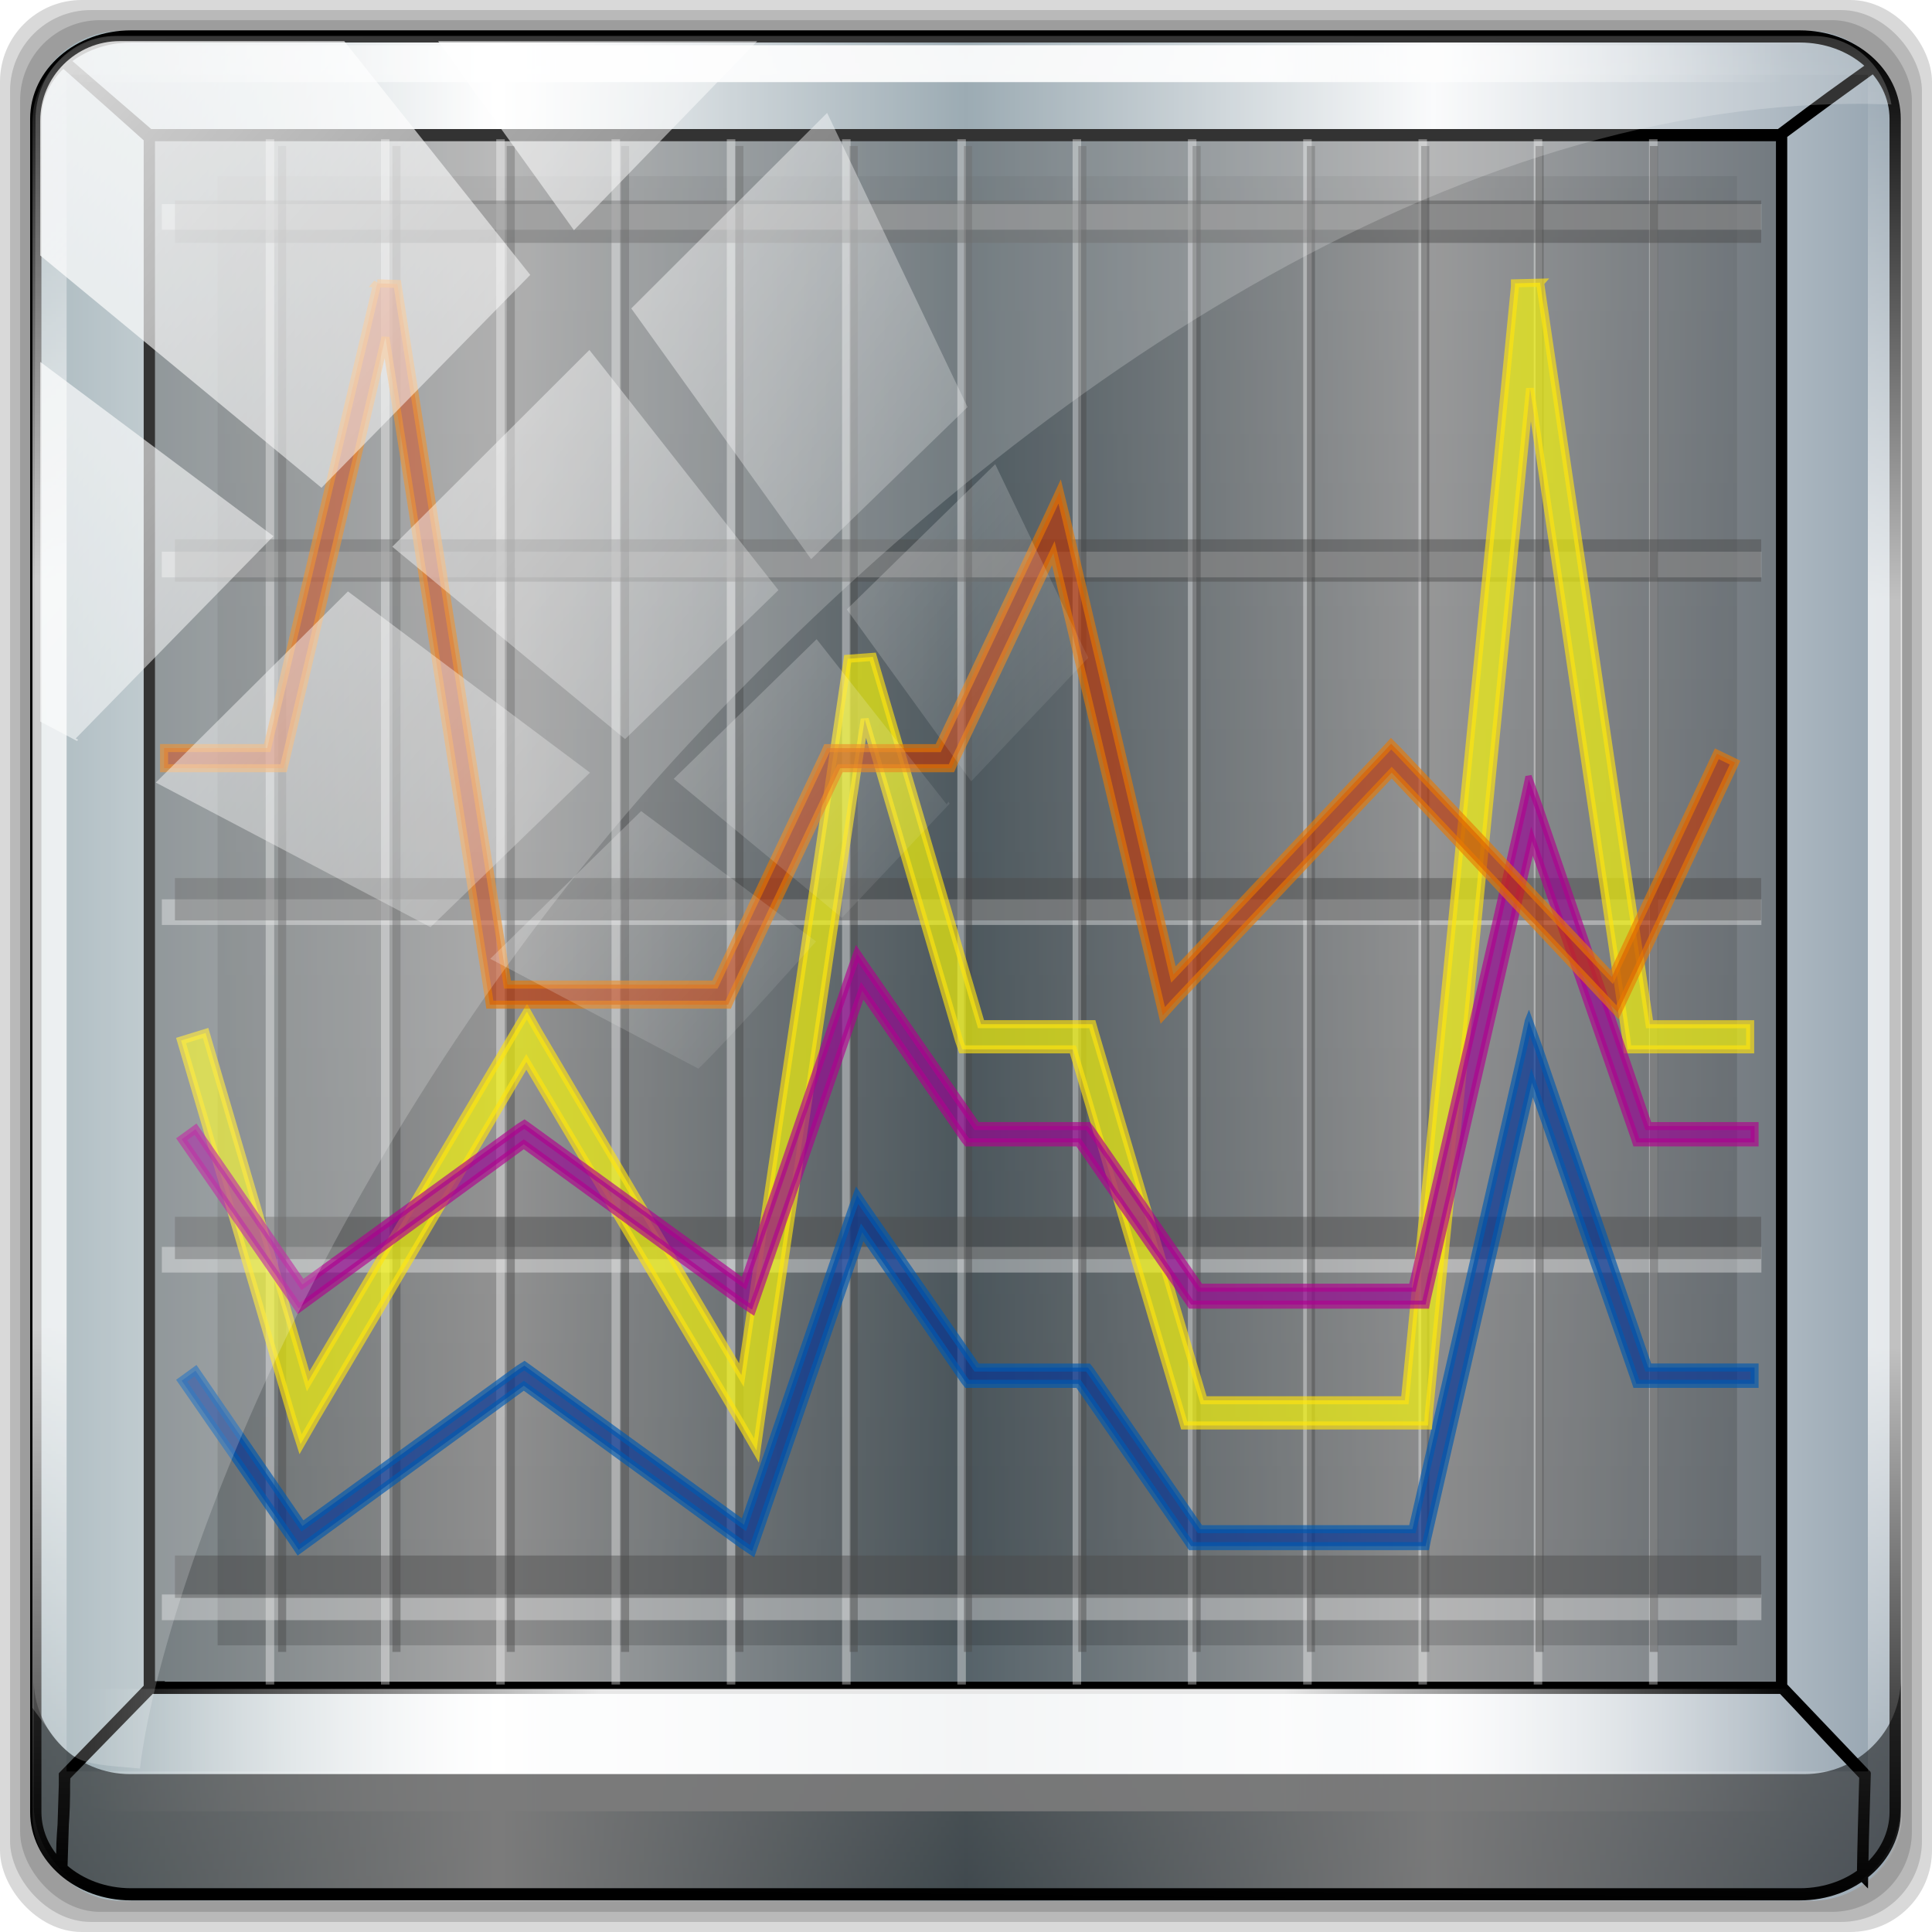 <?xml version="1.0" encoding="UTF-8" standalone="no"?>
<!-- Created with Inkscape (http://www.inkscape.org/) -->

<svg
   xmlns:dc="http://purl.org/dc/elements/1.1/"
   xmlns:cc="http://creativecommons.org/ns#"
   xmlns:rdf="http://www.w3.org/1999/02/22-rdf-syntax-ns#"
   xmlns:svg="http://www.w3.org/2000/svg"
   xmlns="http://www.w3.org/2000/svg"
   xmlns:xlink="http://www.w3.org/1999/xlink"
   xmlns:sodipodi="http://sodipodi.sourceforge.net/DTD/sodipodi-0.dtd"
   xmlns:inkscape="http://www.inkscape.org/namespaces/inkscape"
   width="96"
   height="96"
   id="icona-96"
   version="1.1"
   inkscape:version="0.48.5 r10040"
   sodipodi:docname="utilities-system-monitor.svg">
  <title
     id="title5053">template-icona-febbraio-2016</title>
  <defs
     id="defs3393">
    <linearGradient
       id="linearGradient4065">
      <stop
         style="stop-color:#69bdbb;stop-opacity:1;"
         offset="0"
         id="stop4067" />
      <stop
         id="stop4073"
         offset="0.5"
         style="stop-color:#cc8bd5;stop-opacity:1;" />
      <stop
         style="stop-color:#1db43f;stop-opacity:1;"
         offset="1"
         id="stop4069" />
    </linearGradient>
    <linearGradient
       id="linearGradient4465">
      <stop
         offset="0"
         style="stop-color:#5fb7ff;stop-opacity:1;"
         id="stop4467" />
      <stop
         offset="1"
         style="stop-color:#0027e2;stop-opacity:1;"
         id="stop4469" />
    </linearGradient>
    <linearGradient
       id="linearGradient4257-0">
      <stop
         id="stop4273-7"
         offset="0"
         style="stop-color:#0078ac;stop-opacity:1;" />
      <stop
         style="stop-color:#213067;stop-opacity:1;"
         offset="1"
         id="stop4261-7" />
    </linearGradient>
    <linearGradient
       inkscape:collect="always"
       xlink:href="#linearGradient4341-9-4-5-2"
       id="linearGradient4518"
       x1="46.033"
       y1="5.266"
       x2="45.093"
       y2="90.121"
       gradientUnits="userSpaceOnUse" />
    <linearGradient
       id="linearGradient4341-9-4-5-2">
      <stop
         style="stop-color:#ffffff;stop-opacity:0;"
         offset="0"
         id="stop4343-2-5-2-4" />
      <stop
         id="stop3954-0-91"
         offset="0.3"
         style="stop-color:#ffffff;stop-opacity:1;" />
      <stop
         style="stop-color:#ffffff;stop-opacity:1;"
         offset="0.7"
         id="stop3956-8-3" />
      <stop
         style="stop-color:#ffffff;stop-opacity:0;"
         offset="1"
         id="stop4347-6-0-8-7" />
    </linearGradient>
    <linearGradient
       inkscape:collect="always"
       xlink:href="#linearGradient4341-9-4-5-2"
       id="linearGradient4522"
       gradientUnits="userSpaceOnUse"
       x1="6.972"
       y1="49.027"
       x2="83.689"
       y2="48.399"
       gradientTransform="matrix(1,0,0,0.947,0,0.724)" />
    <linearGradient
       id="linearGradient3953">
      <stop
         style="stop-color:#ffffff;stop-opacity:0;"
         offset="0"
         id="stop3955" />
      <stop
         id="stop3957"
         offset="0.3"
         style="stop-color:#ffffff;stop-opacity:1;" />
      <stop
         style="stop-color:#ffffff;stop-opacity:1;"
         offset="0.7"
         id="stop3959" />
      <stop
         style="stop-color:#ffffff;stop-opacity:0;"
         offset="1"
         id="stop3961" />
    </linearGradient>
    <linearGradient
       id="linearGradient4419">
      <stop
         style="stop-color:#000000;stop-opacity:1;"
         offset="0"
         id="stop4421" />
      <stop
         id="stop4443"
         offset="0.25"
         style="stop-color:#535353;stop-opacity:1;" />
      <stop
         id="stop4427"
         offset="0.5"
         style="stop-color:#bcbcbc;stop-opacity:1;" />
      <stop
         style="stop-color:#545454;stop-opacity:1;"
         offset="0.75"
         id="stop4445" />
      <stop
         style="stop-color:#000000;stop-opacity:1;"
         offset="1"
         id="stop4423" />
    </linearGradient>
    <linearGradient
       id="linearGradient4429">
      <stop
         style="stop-color:#2ad934;stop-opacity:1;"
         offset="0"
         id="stop4441" />
      <stop
         style="stop-color:#007506;stop-opacity:1;"
         offset="1"
         id="stop4433" />
    </linearGradient>
    <linearGradient
       id="linearGradient4341-9-4-5-6-0-6">
      <stop
         style="stop-color:#ffffff;stop-opacity:0;"
         offset="0"
         id="stop4343-2-5-1-9-7-2" />
      <stop
         id="stop3954-0-5-8-8"
         offset="0.3"
         style="stop-color:#ffffff;stop-opacity:1;" />
      <stop
         style="stop-color:#ffffff;stop-opacity:1;"
         offset="0.7"
         id="stop3956-9-4-8-6" />
      <stop
         style="stop-color:#ffffff;stop-opacity:0;"
         offset="1"
         id="stop4347-6-0-2-0-2-8" />
    </linearGradient>
    <linearGradient
       id="linearGradient3984">
      <stop
         style="stop-color:#ffffff;stop-opacity:0;"
         offset="0"
         id="stop3986" />
      <stop
         id="stop3988"
         offset="0.3"
         style="stop-color:#ffffff;stop-opacity:1;" />
      <stop
         style="stop-color:#ffffff;stop-opacity:1;"
         offset="0.7"
         id="stop3990" />
      <stop
         style="stop-color:#ffffff;stop-opacity:0;"
         offset="1"
         id="stop3992" />
    </linearGradient>
    <linearGradient
       id="linearGradient4341-9-4-5-2-0">
      <stop
         style="stop-color:#ffffff;stop-opacity:0;"
         offset="0"
         id="stop4343-2-5-2-4-5" />
      <stop
         id="stop3954-0-91-8"
         offset="0.3"
         style="stop-color:#ffffff;stop-opacity:1;" />
      <stop
         style="stop-color:#ffffff;stop-opacity:1;"
         offset="0.7"
         id="stop3956-8-3-8" />
      <stop
         style="stop-color:#ffffff;stop-opacity:0;"
         offset="1"
         id="stop4347-6-0-8-7-1" />
    </linearGradient>
    <linearGradient
       id="linearGradient3362">
      <stop
         offset="0"
         style="stop-color:#4d4d4d;stop-opacity:1"
         id="stop3364" />
      <stop
         offset="1"
         style="stop-color:#ffffff;stop-opacity:1"
         id="stop3366" />
    </linearGradient>
    <linearGradient
       id="linearGradient4005">
      <stop
         style="stop-color:#ffffff;stop-opacity:0;"
         offset="0"
         id="stop4007" />
      <stop
         id="stop4009"
         offset="0.3"
         style="stop-color:#ffffff;stop-opacity:1;" />
      <stop
         style="stop-color:#ffffff;stop-opacity:1;"
         offset="0.7"
         id="stop4011" />
      <stop
         style="stop-color:#ffffff;stop-opacity:0;"
         offset="1"
         id="stop4013" />
    </linearGradient>
    <linearGradient
       id="linearGradient4016">
      <stop
         style="stop-color:#ffffff;stop-opacity:0;"
         offset="0"
         id="stop4018" />
      <stop
         id="stop4020"
         offset="0.3"
         style="stop-color:#ffffff;stop-opacity:1;" />
      <stop
         style="stop-color:#ffffff;stop-opacity:1;"
         offset="0.7"
         id="stop4022" />
      <stop
         style="stop-color:#ffffff;stop-opacity:0;"
         offset="1"
         id="stop4024" />
    </linearGradient>
    <linearGradient
       id="linearGradient4027">
      <stop
         style="stop-color:#ffffff;stop-opacity:0;"
         offset="0"
         id="stop4029" />
      <stop
         id="stop4031"
         offset="0.3"
         style="stop-color:#ffffff;stop-opacity:1;" />
      <stop
         style="stop-color:#ffffff;stop-opacity:1;"
         offset="0.7"
         id="stop4033" />
      <stop
         style="stop-color:#ffffff;stop-opacity:0;"
         offset="1"
         id="stop4035" />
    </linearGradient>
    <linearGradient
       id="linearGradient4506-3-1-7">
      <stop
         style="stop-color:#2e2e2e;stop-opacity:1;"
         offset="0"
         id="stop4524-3-2-7" />
      <stop
         id="stop4526-1-8-1"
         offset="1"
         style="stop-color:#1c1c1c;stop-opacity:1;" />
    </linearGradient>
    <linearGradient
       id="linearGradient4050">
      <stop
         style="stop-color:#686868;stop-opacity:1;"
         offset="0"
         id="stop4068" />
      <stop
         id="stop4070"
         offset="1"
         style="stop-color:#aeaeae;stop-opacity:1;" />
    </linearGradient>
    <linearGradient
       id="linearGradient4073">
      <stop
         style="stop-color:#2e2e2e;stop-opacity:1;"
         offset="0"
         id="stop4091" />
      <stop
         id="stop4093"
         offset="1"
         style="stop-color:#1c1c1c;stop-opacity:1;" />
    </linearGradient>
    <linearGradient
       id="linearGradient4096">
      <stop
         style="stop-color:#2e2e2e;stop-opacity:1;"
         offset="0"
         id="stop4114" />
      <stop
         id="stop4116"
         offset="1"
         style="stop-color:#1c1c1c;stop-opacity:1;" />
    </linearGradient>
    <linearGradient
       id="linearGradient4119">
      <stop
         style="stop-color:#2e2e2e;stop-opacity:1;"
         offset="0"
         id="stop4137" />
      <stop
         id="stop4139"
         offset="1"
         style="stop-color:#1c1c1c;stop-opacity:1;" />
    </linearGradient>
    <linearGradient
       id="linearGradient4142">
      <stop
         style="stop-color:#ffffff;stop-opacity:1;"
         offset="0"
         id="stop4148" />
      <stop
         style="stop-color:#ffffff;stop-opacity:0;"
         offset="1"
         id="stop4150" />
    </linearGradient>
    <linearGradient
       id="linearGradient4153">
      <stop
         style="stop-color:#ffffff;stop-opacity:1;"
         offset="0"
         id="stop4159" />
      <stop
         style="stop-color:#ffffff;stop-opacity:0;"
         offset="1"
         id="stop4161" />
    </linearGradient>
    <linearGradient
       id="linearGradient4164">
      <stop
         style="stop-color:#ffffff;stop-opacity:0;"
         offset="0"
         id="stop4166" />
      <stop
         id="stop4168"
         offset="0.3"
         style="stop-color:#ffffff;stop-opacity:1;" />
      <stop
         style="stop-color:#ffffff;stop-opacity:1;"
         offset="0.7"
         id="stop4170" />
      <stop
         style="stop-color:#ffffff;stop-opacity:0;"
         offset="1"
         id="stop4172" />
    </linearGradient>
    <linearGradient
       id="linearGradient4175">
      <stop
         style="stop-color:#ffffff;stop-opacity:0;"
         offset="0"
         id="stop4177" />
      <stop
         id="stop4179"
         offset="0.3"
         style="stop-color:#ffffff;stop-opacity:1;" />
      <stop
         style="stop-color:#ffffff;stop-opacity:1;"
         offset="0.7"
         id="stop4181" />
      <stop
         style="stop-color:#ffffff;stop-opacity:0;"
         offset="1"
         id="stop4183" />
    </linearGradient>
    <radialGradient
       inkscape:collect="always"
       xlink:href="#linearGradient4050-9"
       id="radialGradient4232-7"
       cx="37.96"
       cy="47.554"
       fx="37.96"
       fy="47.554"
       r="41.912"
       gradientTransform="matrix(0.023,-2.934,1.851,0.015,-42.912,184.215)"
       gradientUnits="userSpaceOnUse" />
    <linearGradient
       id="linearGradient4050-9">
      <stop
         style="stop-color:#686868;stop-opacity:1;"
         offset="0"
         id="stop4068-3" />
      <stop
         id="stop4070-5"
         offset="1"
         style="stop-color:#aeaeae;stop-opacity:1;" />
    </linearGradient>
    <linearGradient
       inkscape:collect="always"
       xlink:href="#linearGradient4213-7"
       id="linearGradient6553"
       gradientUnits="userSpaceOnUse"
       x1="2.771"
       y1="-28.642"
       x2="50.528"
       y2="14.514" />
    <linearGradient
       inkscape:collect="always"
       id="linearGradient4213-7">
      <stop
         style="stop-color:#ffffff;stop-opacity:1;"
         offset="0"
         id="stop4215-6" />
      <stop
         style="stop-color:#ffffff;stop-opacity:0;"
         offset="1"
         id="stop4217-5" />
    </linearGradient>
    <clipPath
       clipPathUnits="userSpaceOnUse"
       id="clipPath4156-4">
      <path
         style="opacity:0.6;fill:#ffffff;fill-opacity:1;stroke:none"
         d="m 27.046,-55.695 -14.214,13.321 0.061,0 15.653,21.771 10.231,-10.546 C 38.562,-32.302 27.468,-54.819 27.046,-55.695 z M 9.647,-39.383 -5.241,-25.321 15.988,-7.806 26.372,-18.383 9.647,-39.383 z m 31.491,12.951 -9.741,9.714 8.945,12.458 7.781,-7.555 -6.984,-14.617 z m -49.84,4.379 -13.754,12.982 26.283,13.846 0.061,-0.062 -0.123,-0.062 L 13.599,-5.401 -8.702,-22.053 z m 38.015,7.401 -9.803,9.775 11.579,9.559 7.628,-7.401 -8.669,-11.009 -0.735,-0.925 z m 20.187,5.674 -7.383,7.216 6.188,8.542 5.82,-6.137 -4.626,-9.621 z m -32.195,6.322 -9.557,9.498 13.662,7.185 7.934,-7.678 -12.039,-9.004 z m 23.312,2.374 -7.107,6.938 8.363,6.907 5.361,-5.674 -0.061,-0.092 -0.092,0.123 -6.464,-8.203 z m -8.73,8.542 -7.505,7.339 10.354,5.458 c 1.397,-1.321 5.675,-6.123 5.851,-6.322 L 31.886,8.26 z"
         id="path4158-0"
         inkscape:connector-curvature="0" />
    </clipPath>
    <linearGradient
       y2="14.514"
       x2="50.528"
       y1="-28.642"
       x1="2.771"
       gradientUnits="userSpaceOnUse"
       id="linearGradient3343"
       xlink:href="#linearGradient4213-7"
       inkscape:collect="always" />
    <linearGradient
       inkscape:collect="always"
       xlink:href="#linearGradient6139-0"
       id="linearGradient7426"
       gradientUnits="userSpaceOnUse"
       gradientTransform="matrix(1.107,0,0,1.107,-63.568,-25.698)"
       x1="6"
       y1="47"
       x2="90"
       y2="47" />
    <linearGradient
       id="linearGradient6139-0">
      <stop
         style="stop-color:#97a9b0;stop-opacity:1;"
         offset="0"
         id="stop6141-2" />
      <stop
         id="stop6151-0"
         offset="0.25"
         style="stop-color:#ffffff;stop-opacity:1;" />
      <stop
         id="stop6147-1"
         offset="0.5"
         style="stop-color:#8396a0;stop-opacity:1;" />
      <stop
         style="stop-color:#f9fafb;stop-opacity:1;"
         offset="0.75"
         id="stop6149-4" />
      <stop
         style="stop-color:#93a2ae;stop-opacity:1;"
         offset="1"
         id="stop6143-4" />
    </linearGradient>
    <linearGradient
       inkscape:collect="always"
       xlink:href="#linearGradient6139-0"
       id="linearGradient4216"
       x1="1.567"
       y1="48"
       x2="94.433"
       y2="48"
       gradientUnits="userSpaceOnUse" />
    <linearGradient
       x1="51.484"
       y1="23"
       x2="51.484"
       y2="105"
       id="linearGradient4391"
       xlink:href="#linearGradient3268"
       gradientUnits="userSpaceOnUse"
       gradientTransform="matrix(0.562,0,0,0.731,53,1.2)" />
    <linearGradient
       id="linearGradient3268">
      <stop
         id="stop3270"
         style="stop-color:#252525;stop-opacity:1"
         offset="0" />
      <stop
         id="stop3272"
         style="stop-color:#5f5f5f;stop-opacity:1"
         offset="1" />
    </linearGradient>
    <linearGradient
       x1="45.987"
       y1="105"
       x2="45.987"
       y2="22.99"
       id="linearGradient4393"
       xlink:href="#linearGradient4049"
       gradientUnits="userSpaceOnUse"
       gradientTransform="matrix(0.562,0,0,0.731,53,1.2)" />
    <linearGradient
       id="linearGradient4049">
      <stop
         id="stop4051"
         style="stop-color:#e2e2e2;stop-opacity:1"
         offset="0" />
      <stop
         id="stop4053"
         style="stop-color:#e2e2e2;stop-opacity:1"
         offset="1" />
    </linearGradient>
    <linearGradient
       x1="51.484"
       y1="23"
       x2="51.484"
       y2="105"
       id="linearGradient3956"
       xlink:href="#linearGradient3268"
       gradientUnits="userSpaceOnUse"
       gradientTransform="matrix(0.562,0,0,0.731,31,1.2)" />
    <linearGradient
       id="linearGradient3401">
      <stop
         id="stop3403"
         style="stop-color:#252525;stop-opacity:1"
         offset="0" />
      <stop
         id="stop3405"
         style="stop-color:#5f5f5f;stop-opacity:1"
         offset="1" />
    </linearGradient>
    <linearGradient
       x1="45.987"
       y1="105"
       x2="45.987"
       y2="22.99"
       id="linearGradient3958"
       xlink:href="#linearGradient4049"
       gradientUnits="userSpaceOnUse"
       gradientTransform="matrix(0.562,0,0,0.731,31,1.2)" />
    <linearGradient
       id="linearGradient3408">
      <stop
         id="stop3410"
         style="stop-color:#e2e2e2;stop-opacity:1"
         offset="0" />
      <stop
         id="stop3412"
         style="stop-color:#e2e2e2;stop-opacity:1"
         offset="1" />
    </linearGradient>
    <linearGradient
       x1="21.5"
       y1="57.584"
       x2="21.5"
       y2="17.04"
       id="linearGradient4127"
       xlink:href="#linearGradient4090"
       gradientUnits="userSpaceOnUse" />
    <linearGradient
       id="linearGradient4090">
      <stop
         id="stop4092"
         style="stop-color:#000000;stop-opacity:1"
         offset="0" />
      <stop
         id="stop4094"
         style="stop-color:#000000;stop-opacity:0"
         offset="1" />
    </linearGradient>
    <filter
       x="-0.122"
       y="-0.079"
       width="1.243"
       height="1.158"
       color-interpolation-filters="sRGB"
       id="filter4575">
      <feGaussianBlur
         id="feGaussianBlur4577"
         stdDeviation="0.659" />
    </filter>
    <linearGradient
       x1="29.247"
       y1="41.248"
       x2="29.247"
       y2="62.264"
       id="linearGradient4129"
       xlink:href="#linearGradient6139-0"
       gradientUnits="userSpaceOnUse"
       gradientTransform="matrix(0.714,0,0,0.818,23.143,-0.545)" />
    <linearGradient
       id="linearGradient3660">
      <stop
         id="stop3662"
         style="stop-color:#b4b4b4;stop-opacity:1"
         offset="0" />
      <stop
         id="stop3664"
         style="stop-color:#c8c8c8;stop-opacity:1"
         offset="0.45" />
      <stop
         id="stop3666"
         style="stop-color:#d2d2d2;stop-opacity:1"
         offset="0.5" />
      <stop
         id="stop3668"
         style="stop-color:#dcdcdc;stop-opacity:1"
         offset="0.55" />
      <stop
         id="stop3670"
         style="stop-color:#ffffff;stop-opacity:1"
         offset="1" />
    </linearGradient>
    <linearGradient
       x1="34.003"
       y1="64.02"
       x2="34.003"
       y2="40"
       id="linearGradient4131"
       xlink:href="#linearGradient6139-0"
       gradientUnits="userSpaceOnUse"
       gradientTransform="matrix(0.714,0,0,0.818,23.143,-0.545)" />
    <linearGradient
       id="linearGradient4145">
      <stop
         id="stop4147"
         style="stop-color:#818181;stop-opacity:1"
         offset="0" />
      <stop
         id="stop4149"
         style="stop-color:#bebebe;stop-opacity:1"
         offset="0.137" />
      <stop
         id="stop4151"
         style="stop-color:#c8c8c8;stop-opacity:1"
         offset="0.5" />
      <stop
         id="stop4153"
         style="stop-color:#bebebe;stop-opacity:1"
         offset="0.752" />
      <stop
         id="stop4155"
         style="stop-color:#ffffff;stop-opacity:1"
         offset="1" />
    </linearGradient>
    <linearGradient
       x1="51.484"
       y1="23"
       x2="51.484"
       y2="105"
       id="linearGradient4109"
       xlink:href="#linearGradient3268"
       gradientUnits="userSpaceOnUse"
       gradientTransform="matrix(0.562,0,0,0.731,5,-4.8)" />
    <linearGradient
       id="linearGradient3435">
      <stop
         id="stop3437"
         style="stop-color:#252525;stop-opacity:1"
         offset="0" />
      <stop
         id="stop3439"
         style="stop-color:#5f5f5f;stop-opacity:1"
         offset="1" />
    </linearGradient>
    <linearGradient
       x1="45.987"
       y1="105"
       x2="45.987"
       y2="22.99"
       id="linearGradient4111"
       xlink:href="#linearGradient3298"
       gradientUnits="userSpaceOnUse"
       gradientTransform="matrix(0.562,0,0,0.731,5,-4.8)" />
    <linearGradient
       id="linearGradient3298">
      <stop
         id="stop3300"
         style="stop-color:#cecece;stop-opacity:1"
         offset="0" />
      <stop
         id="stop3302"
         style="stop-color:#d6d6d6;stop-opacity:1"
         offset="1" />
    </linearGradient>
    <linearGradient
       x1="21.5"
       y1="57.584"
       x2="21.5"
       y2="17.04"
       id="linearGradient4121"
       xlink:href="#linearGradient4090"
       gradientUnits="userSpaceOnUse" />
    <linearGradient
       id="linearGradient3446">
      <stop
         id="stop3448"
         style="stop-color:#000000;stop-opacity:1"
         offset="0" />
      <stop
         id="stop3450"
         style="stop-color:#000000;stop-opacity:0"
         offset="1" />
    </linearGradient>
    <filter
       x="-0.122"
       y="-0.079"
       width="1.244"
       height="1.158"
       color-interpolation-filters="sRGB"
       id="filter4036">
      <feGaussianBlur
         id="feGaussianBlur4038"
         stdDeviation="0.66" />
    </filter>
    <linearGradient
       x1="29.247"
       y1="41.248"
       x2="29.247"
       y2="62.264"
       id="linearGradient4123"
       xlink:href="#linearGradient3660"
       gradientUnits="userSpaceOnUse"
       gradientTransform="matrix(0.714,0,0,0.818,23.143,-0.545)" />
    <linearGradient
       id="linearGradient3455">
      <stop
         id="stop3457"
         style="stop-color:#b4b4b4;stop-opacity:1"
         offset="0" />
      <stop
         id="stop3459"
         style="stop-color:#c8c8c8;stop-opacity:1"
         offset="0.45" />
      <stop
         id="stop3461"
         style="stop-color:#d2d2d2;stop-opacity:1"
         offset="0.5" />
      <stop
         id="stop3463"
         style="stop-color:#dcdcdc;stop-opacity:1"
         offset="0.55" />
      <stop
         id="stop3465"
         style="stop-color:#ffffff;stop-opacity:1"
         offset="1" />
    </linearGradient>
    <linearGradient
       x1="34.003"
       y1="64.02"
       x2="34.003"
       y2="40"
       id="linearGradient4125"
       xlink:href="#linearGradient4133"
       gradientUnits="userSpaceOnUse"
       gradientTransform="matrix(0.714,0,0,0.818,23.143,-0.545)" />
    <linearGradient
       id="linearGradient4133">
      <stop
         id="stop4135"
         style="stop-color:#818181;stop-opacity:1"
         offset="0" />
      <stop
         id="stop4137-3"
         style="stop-color:#bebebe;stop-opacity:1"
         offset="0.137" />
      <stop
         id="stop4139-4"
         style="stop-color:#c8c8c8;stop-opacity:1"
         offset="0.5" />
      <stop
         id="stop4141"
         style="stop-color:#bebebe;stop-opacity:1"
         offset="0.761" />
      <stop
         id="stop4143"
         style="stop-color:#ffffff;stop-opacity:1"
         offset="1" />
    </linearGradient>
    <linearGradient
       x1="21.5"
       y1="57.584"
       x2="21.5"
       y2="17.04"
       id="linearGradient4171"
       xlink:href="#linearGradient4090"
       gradientUnits="userSpaceOnUse" />
    <linearGradient
       id="linearGradient3475">
      <stop
         id="stop3477"
         style="stop-color:#000000;stop-opacity:1"
         offset="0" />
      <stop
         id="stop3479"
         style="stop-color:#000000;stop-opacity:0"
         offset="1" />
    </linearGradient>
    <filter
       x="-0.122"
       y="-0.079"
       width="1.244"
       height="1.158"
       color-interpolation-filters="sRGB"
       id="filter3481">
      <feGaussianBlur
         id="feGaussianBlur3483"
         stdDeviation="0.66" />
    </filter>
    <linearGradient
       x1="29.247"
       y1="41.248"
       x2="29.247"
       y2="62.264"
       id="linearGradient4173"
       xlink:href="#linearGradient3660"
       gradientUnits="userSpaceOnUse"
       gradientTransform="matrix(0.714,0,0,0.818,23.143,-0.545)" />
    <linearGradient
       id="linearGradient3486">
      <stop
         id="stop3488"
         style="stop-color:#b4b4b4;stop-opacity:1"
         offset="0" />
      <stop
         id="stop3490"
         style="stop-color:#c8c8c8;stop-opacity:1"
         offset="0.45" />
      <stop
         id="stop3492"
         style="stop-color:#d2d2d2;stop-opacity:1"
         offset="0.5" />
      <stop
         id="stop3494"
         style="stop-color:#dcdcdc;stop-opacity:1"
         offset="0.55" />
      <stop
         id="stop3496"
         style="stop-color:#ffffff;stop-opacity:1"
         offset="1" />
    </linearGradient>
    <linearGradient
       x1="34.003"
       y1="64.02"
       x2="34.003"
       y2="40"
       id="linearGradient4175-6"
       xlink:href="#linearGradient4145"
       gradientUnits="userSpaceOnUse"
       gradientTransform="matrix(0.714,0,0,0.818,23.143,-0.545)" />
    <linearGradient
       id="linearGradient3499">
      <stop
         id="stop3501"
         style="stop-color:#818181;stop-opacity:1"
         offset="0" />
      <stop
         id="stop3503"
         style="stop-color:#bebebe;stop-opacity:1"
         offset="0.137" />
      <stop
         id="stop3505"
         style="stop-color:#c8c8c8;stop-opacity:1"
         offset="0.5" />
      <stop
         id="stop3507"
         style="stop-color:#bebebe;stop-opacity:1"
         offset="0.752" />
      <stop
         id="stop3509"
         style="stop-color:#ffffff;stop-opacity:1"
         offset="1" />
    </linearGradient>
    <linearGradient
       x1="16"
       y1="85.062"
       x2="20.179"
       y2="85.062"
       id="linearGradient4551"
       xlink:href="#linearGradient3376"
       gradientUnits="userSpaceOnUse" />
    <linearGradient
       id="linearGradient3376">
      <stop
         id="stop3378"
         style="stop-color:#767676;stop-opacity:1"
         offset="0" />
      <stop
         id="stop3380"
         style="stop-color:#fdfdfd;stop-opacity:1"
         offset="1" />
    </linearGradient>
    <radialGradient
       cx="18.089"
       cy="85.062"
       r="2.089"
       fx="18.089"
       fy="85.062"
       id="radialGradient4553"
       xlink:href="#linearGradient4519"
       gradientUnits="userSpaceOnUse"
       gradientTransform="matrix(1,0,0,1.004,0,-0.364)" />
    <linearGradient
       id="linearGradient4519">
      <stop
         id="stop4521"
         style="stop-color:#ffe35f;stop-opacity:1"
         offset="0" />
      <stop
         id="stop4523"
         style="stop-color:#e20000;stop-opacity:1"
         offset="1" />
    </linearGradient>
    <linearGradient
       gradientTransform="translate(25.08,-18.576)"
       x1="60"
       y1="12"
       x2="60"
       y2="64.308"
       id="linearGradient4432"
       xlink:href="#linearGradient3737"
       gradientUnits="userSpaceOnUse" />
    <linearGradient
       id="linearGradient3737">
      <stop
         id="stop3739"
         style="stop-color:#ffffff;stop-opacity:1"
         offset="0" />
      <stop
         id="stop3741"
         style="stop-color:#ffffff;stop-opacity:0"
         offset="1" />
    </linearGradient>
    <linearGradient
       gradientTransform="translate(-1.935,-3.244)"
       x1="60"
       y1="12"
       x2="60"
       y2="84.191"
       id="linearGradient4419-4"
       xlink:href="#linearGradient4193"
       gradientUnits="userSpaceOnUse" />
    <linearGradient
       id="linearGradient4193">
      <stop
         id="stop4195"
         style="stop-color:#e2e2e2;stop-opacity:1"
         offset="0" />
      <stop
         id="stop4197"
         style="stop-color:#bfbfbf;stop-opacity:1"
         offset="1" />
    </linearGradient>
    <linearGradient
       x1="60"
       y1="86.476"
       x2="60"
       y2="-38.107"
       id="linearGradient4464"
       xlink:href="#linearGradient4090"
       gradientUnits="userSpaceOnUse" />
    <linearGradient
       id="linearGradient3528">
      <stop
         id="stop3530"
         style="stop-color:#000000;stop-opacity:1"
         offset="0" />
      <stop
         id="stop3532"
         style="stop-color:#000000;stop-opacity:0"
         offset="1" />
    </linearGradient>
    <filter
       color-interpolation-filters="sRGB"
       id="filter4454">
      <feGaussianBlur
         id="feGaussianBlur4456"
         stdDeviation="0.615" />
    </filter>
    <linearGradient
       gradientTransform="translate(-1.935,-3.244)"
       y2="-38.107"
       x2="60"
       y1="86.476"
       x1="60"
       gradientUnits="userSpaceOnUse"
       id="linearGradient3558"
       xlink:href="#linearGradient4090"
       inkscape:collect="always" />
    <radialGradient
       inkscape:collect="always"
       xlink:href="#linearGradient3499"
       id="radialGradient4407"
       cx="46"
       cy="42"
       fx="46"
       fy="42"
       r="6"
       gradientTransform="matrix(1,0,0,1.667,0,-28)"
       gradientUnits="userSpaceOnUse" />
    <linearGradient
       inkscape:collect="always"
       xlink:href="#linearGradient4090"
       id="linearGradient4417"
       gradientUnits="userSpaceOnUse"
       x1="21.5"
       y1="57.584"
       x2="21.5"
       y2="17.04" />
    <linearGradient
       inkscape:collect="always"
       xlink:href="#linearGradient6139-0"
       id="linearGradient4420"
       gradientUnits="userSpaceOnUse"
       gradientTransform="matrix(0.714,0,0,0.818,23.143,-0.545)"
       x1="29.247"
       y1="41.248"
       x2="29.247"
       y2="62.264" />
    <radialGradient
       inkscape:collect="always"
       xlink:href="#linearGradient3499"
       id="radialGradient4422"
       gradientUnits="userSpaceOnUse"
       gradientTransform="matrix(1,0,0,1.667,0,-28)"
       cx="46"
       cy="42"
       fx="46"
       fy="42"
       r="6" />
    <linearGradient
       inkscape:collect="always"
       xlink:href="#linearGradient3268"
       id="linearGradient4435"
       gradientUnits="userSpaceOnUse"
       gradientTransform="matrix(0.562,0,0,0.731,9,1.2)"
       x1="51.484"
       y1="23"
       x2="51.484"
       y2="105" />
    <linearGradient
       inkscape:collect="always"
       xlink:href="#linearGradient4049"
       id="linearGradient4437"
       gradientUnits="userSpaceOnUse"
       gradientTransform="matrix(0.562,0,0,0.731,9,1.2)"
       x1="45.987"
       y1="105"
       x2="45.987"
       y2="22.99" />
    <linearGradient
       inkscape:collect="always"
       xlink:href="#linearGradient4090"
       id="linearGradient4439"
       gradientUnits="userSpaceOnUse"
       x1="21.5"
       y1="57.584"
       x2="21.5"
       y2="17.04" />
    <linearGradient
       inkscape:collect="always"
       xlink:href="#linearGradient6139-0"
       id="linearGradient4441"
       gradientUnits="userSpaceOnUse"
       gradientTransform="matrix(0.714,0,0,0.818,23.143,-0.545)"
       x1="29.247"
       y1="41.248"
       x2="29.247"
       y2="62.264" />
    <radialGradient
       inkscape:collect="always"
       xlink:href="#linearGradient3499"
       id="radialGradient4443"
       gradientUnits="userSpaceOnUse"
       gradientTransform="matrix(1,0,0,1.667,0,-28)"
       cx="46"
       cy="42"
       fx="46"
       fy="42"
       r="6" />
    <linearGradient
       inkscape:collect="always"
       xlink:href="#linearGradient3376"
       id="linearGradient4451"
       gradientUnits="userSpaceOnUse"
       x1="16"
       y1="85.062"
       x2="20.179"
       y2="85.062" />
    <radialGradient
       inkscape:collect="always"
       xlink:href="#linearGradient4465"
       id="radialGradient4453"
       gradientUnits="userSpaceOnUse"
       gradientTransform="matrix(1,0,0,1.004,0,-0.364)"
       cx="18.089"
       cy="85.062"
       fx="18.089"
       fy="85.062"
       r="2.089" />
    <linearGradient
       inkscape:collect="always"
       xlink:href="#linearGradient3376"
       id="linearGradient4461"
       gradientUnits="userSpaceOnUse"
       x1="16"
       y1="85.062"
       x2="20.179"
       y2="85.062" />
    <radialGradient
       inkscape:collect="always"
       xlink:href="#linearGradient4429"
       id="radialGradient4463"
       gradientUnits="userSpaceOnUse"
       gradientTransform="matrix(1,0,0,1.004,0,-0.364)"
       cx="18.089"
       cy="85.062"
       fx="18.089"
       fy="85.062"
       r="2.089" />
    <linearGradient
       y2="53.655"
       x2="106.558"
       y1="24.324"
       x1="9"
       gradientUnits="userSpaceOnUse"
       id="XMLID_94_">
      <stop
         id="stop35"
         style="stop-color:#555753"
         offset="0" />
      <stop
         id="stop37"
         style="stop-color:#2E2E2E"
         offset="0.627" />
      <stop
         id="stop39"
         style="stop-color:#2E2E2E"
         offset="1" />
    </linearGradient>
    <radialGradient
       id="radialGradient5295"
       cx="52"
       cy="-31"
       r="136.004"
       gradientUnits="userSpaceOnUse">
      <stop
         offset="0"
         style="stop-color:#c6c6c6;stop-opacity:1;"
         id="stop5297" />
      <stop
         offset="0.521"
         style="stop-color:#EEEEEE"
         id="stop5299" />
      <stop
         offset="1"
         style="stop-color:#c6c6c6;stop-opacity:1;"
         id="stop5301" />
    </radialGradient>
    <radialGradient
       gradientUnits="userSpaceOnUse"
       r="136.004"
       cy="-31"
       cx="52"
       id="radialGradient9766">
      <stop
         id="stop9768"
         style="stop-color:#8e8e8e;stop-opacity:1;"
         offset="0" />
      <stop
         offset="0.5"
         style="stop-color:#ababab;stop-opacity:1;"
         id="stop9774" />
      <stop
         id="stop9772"
         style="stop-color:#9d9d9d;stop-opacity:1;"
         offset="1" />
    </radialGradient>
    <radialGradient
       gradientUnits="userSpaceOnUse"
       r="136.004"
       cy="-31"
       cx="52"
       id="radialGradient4205">
      <stop
         id="stop4207"
         style="stop-color:#ffffff;stop-opacity:0;"
         offset="0" />
      <stop
         id="stop4209"
         style="stop-color:#ffffff;stop-opacity:1;"
         offset="0.521" />
      <stop
         id="stop4211"
         style="stop-color:#ffffff;stop-opacity:0;"
         offset="1" />
    </radialGradient>
    <filter
       id="AI_Sfocatura_2">
      <feGaussianBlur
         id="feGaussianBlur5"
         stdDeviation="2" />
    </filter>
    <linearGradient
       y2="93.09"
       x2="61.382"
       y1="105.935"
       x1="61.382"
       gradientUnits="userSpaceOnUse"
       id="XMLID_1_">
      <stop
         id="stop11"
         style="stop-color:#000000;stop-opacity:0;"
         offset="0" />
      <stop
         id="stop13"
         style="stop-color:#000000"
         offset="0.858" />
    </linearGradient>
    <linearGradient
       id="linearGradient7704">
      <stop
         id="stop7706"
         offset="0"
         style="stop-color:#ffffff;stop-opacity:0;" />
      <stop
         style="stop-color:#ffffff;stop-opacity:1;"
         offset="0.5"
         id="stop7712" />
      <stop
         id="stop7708"
         offset="1"
         style="stop-color:#ffffff;stop-opacity:0;" />
    </linearGradient>
    <linearGradient
       id="linearGradient8107">
      <stop
         style="stop-color:#6d6d6d;stop-opacity:0;"
         offset="0"
         id="stop8109" />
      <stop
         id="stop8111"
         offset="0.5"
         style="stop-color:#666666;stop-opacity:1;" />
      <stop
         style="stop-color:#686868;stop-opacity:0;"
         offset="1"
         id="stop8113" />
    </linearGradient>
  </defs>
  <sodipodi:namedview
     id="base"
     pagecolor="#ffffff"
     bordercolor="#666666"
     borderopacity="1.0"
     inkscape:pageopacity="0.0"
     inkscape:pageshadow="2"
     inkscape:zoom="3.0360127"
     inkscape:cx="-67.354667"
     inkscape:cy="2.0563039"
     inkscape:current-layer="g4656"
     showgrid="true"
     inkscape:grid-bbox="true"
     inkscape:document-units="px"
     inkscape:window-width="1280"
     inkscape:window-height="932"
     inkscape:window-x="0"
     inkscape:window-y="31"
     inkscape:window-maximized="1"
     inkscape:snap-global="true"
     inkscape:snap-grids="false"
     inkscape:snap-to-guides="false"
     showguides="true"
     inkscape:guide-bbox="true">
    <sodipodi:guide
       orientation="0,1"
       position="74.776,89.454"
       id="guide4313" />
    <sodipodi:guide
       orientation="1,0"
       position="88.761,69.652"
       id="guide4315" />
    <sodipodi:guide
       orientation="0,1"
       position="113.271,12.047"
       id="guide4319" />
    <sodipodi:guide
       orientation="1,0"
       position="1.8,80.107"
       id="guide4346" />
  </sodipodi:namedview>
  <g
     inkscape:groupmode="layer"
     id="layer2"
     inkscape:label="ombre-base">
    <rect
       ry="4.063"
       rx="4.063"
       y="0"
       x="0"
       height="96"
       width="96"
       id="rect4266"
       style="opacity:0.15;fill:#000000;fill-opacity:1;stroke:none" />
    <rect
       style="opacity:0.15;fill:#000000;fill-opacity:1;stroke:none"
       id="rect4240"
       width="95"
       height="95"
       x="0.5"
       y="0.5"
       rx="4.021"
       ry="4.021" />
    <rect
       ry="3.979"
       rx="3.979"
       y="1"
       x="1"
       height="94"
       width="94"
       id="rect4264"
       style="opacity:0.15;fill:#000000;fill-opacity:1;stroke:none" />
  </g>
  <g
     inkscape:groupmode="layer"
     id="layer4"
     inkscape:label="colore-globale">
    <rect
       style="fill:url(#linearGradient4216);fill-opacity:1.0;stroke:none;display:inline"
       id="rect4476"
       width="92.867"
       height="92.903"
       x="1.567"
       y="1.548"
       rx="4.431"
       ry="4.381" />
  </g>
  <g
     id="layer1"
     inkscape:label="struttura"
     inkscape:groupmode="layer"
     transform="translate(0,48)"
     style="display:inline">
    <g
       transform="matrix(1.108,0,0,1.095,-3.711,-52.373)"
       id="g3540">
      <g
         transform="matrix(1.005,0,0,1.005,-0.091,-0.473)"
         id="g4426">
        <g
           transform="matrix(1,0,0,0.998,-18.812,8.908)"
           id="g4403">
          <g
             id="g3430"
             transform="matrix(-0.935,0,0,0.507,164.917,-44.869)">
            <g
               id="g3446"
               transform="matrix(-0.636,0.042,-0.025,-1.052,92.672,115.534)" />
          </g>
          <g
             transform="matrix(0.552,0,0,0.604,38.001,36.338)"
             id="g4362" />
          <g
             transform="matrix(1.002,0,0,0.507,-77.167,-44.966)"
             id="g4370">
            <g
               transform="matrix(-0.636,0.042,-0.025,-1.052,92.672,115.534)"
               id="g4372" />
          </g>
          <g
             id="g4395"
             transform="matrix(-0.55,0,0,0.601,73.749,27.649)">
            <path
               sodipodi:nodetypes="cccccccccccccccccccccccsssssssss"
               inkscape:connector-curvature="0"
               d="m 81.416,73.572 7.016,6.674 c -0.042,3.968 0.268,3.842 0.21,6.856 l -0.233,-6.886 -6.851,-6.554 c 0.063,0.024 -0.141,-0.09 -0.141,-0.09 z m 0.129,-116.847 -132.429,0 0,116.887 132.429,0 z m -0.007,0.182 c -0.066,-0.193 0.134,0.166 -0.13,-0.065 l 6.967,-5.577 c -3.857,3.163 -3.79,3.115 -6.836,5.642 z M -57.452,87.684 c -0.049,-2.679 -0.075,-3.505 -0.194,-7.549 l 6.717,-6.539 c -2.139,2.072 -2.545,2.57 -6.731,6.617 0.147,4.795 0.163,4.762 0.208,7.471 z m 6.627,-131.023 c -3.899,-2.687 -3.781,-2.596 -7.539,-5.12 3.566,2.367 3.495,2.295 7.539,5.12 z m 133.851,-7.365 -135.392,0 c -4.284,0 -7.733,2.769 -7.733,6.207 l 0,127.447 c 0,3.439 3.449,6.207 7.733,6.207 l 135.392,0 c 4.284,0 7.733,-2.769 7.733,-6.207 l 0,-127.447 c 0,-3.439 -3.449,-6.207 -7.733,-6.207 z"
               style="font-size:medium;font-style:normal;font-variant:normal;font-weight:normal;font-stretch:normal;text-indent:0;text-align:start;text-decoration:none;line-height:normal;letter-spacing:normal;word-spacing:normal;text-transform:none;direction:ltr;block-progression:tb;writing-mode:lr-tb;text-anchor:start;baseline-shift:baseline;color:#000000;fill:none;stroke:#000000;stroke-width:0.916;stroke-miterlimit:4;stroke-opacity:1;stroke-dasharray:none;marker:none;visibility:visible;display:inline;overflow:visible;enable-background:accumulate;font-family:Sans;-inkscape-font-specification:Sans"
               id="path4397" />
          </g>
        </g>
      </g>
      <path
         inkscape:connector-curvature="0"
         id="rect4474"
         d="m 8.858,5.617 c -2.242,0 -4.055,1.763 -4.055,3.927 l 0,76.769 c 0,2.164 1.813,3.927 4.055,3.927 l 75.736,0 c 2.242,0 4.055,-1.763 4.055,-3.927 l 0,-76.769 c 0,-2.164 -1.813,-3.927 -4.055,-3.927 l -75.736,0 z m -2.521,1.77 80.778,0 0,76.99 -80.778,0 0,-76.99 z"
         style="opacity:0.756;fill:url(#linearGradient4518);fill-opacity:1;stroke:none" />
      <path
         style="opacity:0.904;fill:url(#linearGradient4522);fill-opacity:1;stroke:none"
         d="m 8.858,6.044 c -2.242,0 -4.055,1.67 -4.055,3.719 l 0,72.706 c 0,2.049 1.813,3.719 4.055,3.719 l 75.736,0 c 2.242,0 4.055,-1.67 4.055,-3.719 l 0,-72.706 c 0,-2.049 -1.813,-3.719 -4.055,-3.719 l -75.736,0 z m -2.521,1.676 80.778,0 0,72.915 -80.778,0 0,-72.915 z"
         id="path4520"
         inkscape:connector-curvature="0" />
      <path
         inkscape:connector-curvature="0"
         id="rect4466"
         d="m 4.857,80.163 0,5.641 c 0,2.402 1.925,4.337 4.329,4.337 l 75.078,0 c 2.404,0 4.329,-1.935 4.329,-4.337 l 0,-5.641 c 0,2.402 -1.925,4.337 -4.329,4.337 l -75.078,0 c -2.404,0 -4.329,-1.935 -4.329,-4.337 z"
         style="fill:#000000;fill-opacity:0.519;stroke:none" />
    </g>
  </g>
  <g
     inkscape:groupmode="layer"
     id="layer5"
     inkscape:label="colore-interno/centro-icona"
     style="opacity:1">
    <rect
       width="50"
       height="73"
       rx="0"
       ry="0"
       x="33.065"
       y="8.756"
       id="rect4442"
       style="opacity:0.4;fill:url(#linearGradient3558);fill-opacity:1;fill-rule:evenodd;stroke:none;display:inline;filter:url(#filter4454)"
       transform="matrix(1.51,0,0,1,-39.115,0)" />
    <rect
       style="opacity:0.34;fill:#000000;fill-opacity:1;stroke:none"
       id="rect4311"
       width="81.007"
       height="76.991"
       x="7.497"
       y="6.685" />
  </g>
  <g
     inkscape:groupmode="layer"
     id="layer6"
     inkscape:label="simboli">
    <g
       style="overflow:visible"
       id="g4656"
       transform="translate(-144.547,50.631)">
      <g
         transform="matrix(1.579,0,0,1.588,-33.895,-36.471)"
         id="g2681" />
      <g
         transform="matrix(0.716,0,0,2.159,146.505,-178.028)"
         id="g4112"
         style="fill:#faebd7;stroke:#f8f8f8;stroke-width:0.591;stroke-miterlimit:4;stroke-opacity:0.44;stroke-dasharray:none;opacity:0.858">
        <path
           inkscape:connector-curvature="0"
           style="fill:#faebd7;stroke:#f8f8f8;stroke-width:0.591;stroke-linecap:butt;stroke-linejoin:miter;stroke-miterlimit:4;stroke-opacity:0.44;stroke-dasharray:none"
           d="M 8.496,64 119.504,64"
           id="path4114"
           sodipodi:nodetypes="cc" />
        <path
           inkscape:connector-curvature="0"
           style="fill:#faebd7;stroke:#f8f8f8;stroke-width:0.591;stroke-linecap:butt;stroke-linejoin:miter;stroke-miterlimit:4;stroke-opacity:0.44;stroke-dasharray:none"
           d="M 8.496,72 119.504,72"
           id="path4116"
           sodipodi:nodetypes="cc" />
        <path
           inkscape:connector-curvature="0"
           style="fill:#faebd7;stroke:#f8f8f8;stroke-width:0.591;stroke-linecap:butt;stroke-linejoin:miter;stroke-miterlimit:4;stroke-opacity:0.44;stroke-dasharray:none"
           d="M 8.496,80 119.504,80"
           id="path4118"
           sodipodi:nodetypes="cc" />
        <path
           inkscape:connector-curvature="0"
           style="fill:#faebd7;stroke:#f8f8f8;stroke-width:0.591;stroke-linecap:butt;stroke-linejoin:miter;stroke-miterlimit:4;stroke-opacity:0.44;stroke-dasharray:none"
           d="M 8.496,88 119.504,88"
           id="path4120"
           sodipodi:nodetypes="cc" />
        <path
           inkscape:connector-curvature="0"
           sodipodi:nodetypes="cc"
           id="path4122"
           d="m 16,62.212 0,35.564"
           style="fill:#faebd7;stroke:#f8f8f8;stroke-width:0.591;stroke-linecap:butt;stroke-linejoin:miter;stroke-miterlimit:4;stroke-opacity:0.44;stroke-dasharray:none" />
        <path
           inkscape:connector-curvature="0"
           style="fill:#faebd7;stroke:#f8f8f8;stroke-width:0.591;stroke-linecap:butt;stroke-linejoin:miter;stroke-miterlimit:4;stroke-opacity:0.44;stroke-dasharray:none"
           d="M 8.496,96 119.504,96"
           id="path4124"
           sodipodi:nodetypes="cc" />
        <path
           inkscape:connector-curvature="0"
           style="fill:#faebd7;stroke:#f8f8f8;stroke-width:0.591;stroke-linecap:butt;stroke-linejoin:miter;stroke-miterlimit:4;stroke-opacity:0.44;stroke-dasharray:none"
           d="m 24,62.212 0,35.564"
           id="path4126"
           sodipodi:nodetypes="cc" />
        <path
           inkscape:connector-curvature="0"
           style="fill:#faebd7;stroke:#f8f8f8;stroke-width:0.591;stroke-linecap:butt;stroke-linejoin:miter;stroke-miterlimit:4;stroke-opacity:0.44;stroke-dasharray:none"
           d="m 32,62.212 0,35.564"
           id="path4128"
           sodipodi:nodetypes="cc" />
        <path
           inkscape:connector-curvature="0"
           sodipodi:nodetypes="cc"
           id="path4130"
           d="m 40,62.212 0,35.564"
           style="fill:#faebd7;stroke:#f8f8f8;stroke-width:0.591;stroke-linecap:butt;stroke-linejoin:miter;stroke-miterlimit:4;stroke-opacity:0.44;stroke-dasharray:none" />
        <path
           inkscape:connector-curvature="0"
           sodipodi:nodetypes="cc"
           id="path4132"
           d="m 48,62.212 0,35.564"
           style="fill:#faebd7;stroke:#f8f8f8;stroke-width:0.591;stroke-linecap:butt;stroke-linejoin:miter;stroke-miterlimit:4;stroke-opacity:0.44;stroke-dasharray:none" />
        <path
           inkscape:connector-curvature="0"
           style="fill:#faebd7;stroke:#f8f8f8;stroke-width:0.591;stroke-linecap:butt;stroke-linejoin:miter;stroke-miterlimit:4;stroke-opacity:0.44;stroke-dasharray:none"
           d="m 56,62.212 0,35.564"
           id="path4134"
           sodipodi:nodetypes="cc" />
        <path
           inkscape:connector-curvature="0"
           style="fill:#faebd7;stroke:#f8f8f8;stroke-width:0.591;stroke-linecap:butt;stroke-linejoin:miter;stroke-miterlimit:4;stroke-opacity:0.44;stroke-dasharray:none"
           d="m 64,62.212 0,35.564"
           id="path4136"
           sodipodi:nodetypes="cc" />
        <path
           inkscape:connector-curvature="0"
           style="fill:#faebd7;stroke:#f8f8f8;stroke-width:0.591;stroke-linecap:butt;stroke-linejoin:miter;stroke-miterlimit:4;stroke-opacity:0.44;stroke-dasharray:none"
           d="m 72,62.212 0,35.564"
           id="path4138"
           sodipodi:nodetypes="cc" />
        <path
           inkscape:connector-curvature="0"
           sodipodi:nodetypes="cc"
           id="path4140"
           d="m 80,62.212 0,35.564"
           style="fill:#faebd7;stroke:#f8f8f8;stroke-width:0.591;stroke-linecap:butt;stroke-linejoin:miter;stroke-miterlimit:4;stroke-opacity:0.44;stroke-dasharray:none" />
        <path
           inkscape:connector-curvature="0"
           sodipodi:nodetypes="cc"
           id="path4142"
           d="m 88,62.212 0,35.564"
           style="fill:#faebd7;stroke:#f8f8f8;stroke-width:0.591;stroke-linecap:butt;stroke-linejoin:miter;stroke-miterlimit:4;stroke-opacity:0.44;stroke-dasharray:none" />
        <path
           inkscape:connector-curvature="0"
           sodipodi:nodetypes="cc"
           id="path4144"
           d="m 96,62.212 0,35.564"
           style="fill:#faebd7;stroke:#f8f8f8;stroke-width:0.591;stroke-linecap:butt;stroke-linejoin:miter;stroke-miterlimit:4;stroke-opacity:0.44;stroke-dasharray:none" />
        <path
           inkscape:connector-curvature="0"
           style="fill:#faebd7;stroke:#f8f8f8;stroke-width:0.591;stroke-linecap:butt;stroke-linejoin:miter;stroke-miterlimit:4;stroke-opacity:0.44;stroke-dasharray:none"
           d="m 104,62.212 0,35.564"
           id="path4146"
           sodipodi:nodetypes="cc" />
        <path
           inkscape:connector-curvature="0"
           sodipodi:nodetypes="cc"
           id="path4148"
           d="m 112,62.212 0,35.564"
           style="fill:#faebd7;stroke:#f8f8f8;stroke-width:0.591;stroke-linecap:butt;stroke-linejoin:miter;stroke-miterlimit:4;stroke-opacity:0.44;stroke-dasharray:none" />
      </g>
      <g
         style="opacity:1;fill:#faebd7;stroke:#494949;stroke-opacity:0.44"
         id="g3800"
         transform="matrix(0.71,0,0,2.104,147.207,-174.27)">
        <path
           sodipodi:nodetypes="cc"
           id="path3731"
           d="M 8.496,64 119.504,64"
           style="fill:#faebd7;stroke:#494949;stroke-width:1;stroke-linecap:butt;stroke-linejoin:miter;stroke-miterlimit:4;stroke-opacity:0.44;stroke-dasharray:none"
           inkscape:connector-curvature="0" />
        <path
           sodipodi:nodetypes="cc"
           id="path3762"
           d="M 8.496,72 119.504,72"
           style="fill:#faebd7;stroke:#494949;stroke-width:1;stroke-linecap:butt;stroke-linejoin:miter;stroke-miterlimit:4;stroke-opacity:0.44;stroke-dasharray:none"
           inkscape:connector-curvature="0" />
        <path
           sodipodi:nodetypes="cc"
           id="path3766"
           d="M 8.496,80 119.504,80"
           style="fill:#faebd7;stroke:#494949;stroke-width:1;stroke-linecap:butt;stroke-linejoin:miter;stroke-miterlimit:4;stroke-opacity:0.44;stroke-dasharray:none"
           inkscape:connector-curvature="0" />
        <path
           sodipodi:nodetypes="cc"
           id="path3770"
           d="M 8.496,88 119.504,88"
           style="fill:#faebd7;stroke:#494949;stroke-width:1;stroke-linecap:butt;stroke-linejoin:miter;stroke-miterlimit:4;stroke-opacity:0.44;stroke-dasharray:none"
           inkscape:connector-curvature="0" />
        <path
           style="fill:#faebd7;stroke:#494949;stroke-width:0.566;stroke-linecap:butt;stroke-linejoin:miter;stroke-miterlimit:4;stroke-opacity:0.44;stroke-dasharray:none"
           d="m 16,62.212 0,35.564"
           id="path3772"
           sodipodi:nodetypes="cc"
           inkscape:connector-curvature="0" />
        <path
           sodipodi:nodetypes="cc"
           id="path3774"
           d="M 8.496,96 119.504,96"
           style="fill:#faebd7;stroke:#494949;stroke-width:1;stroke-linecap:butt;stroke-linejoin:miter;stroke-miterlimit:4;stroke-opacity:0.44;stroke-dasharray:none"
           inkscape:connector-curvature="0" />
        <path
           sodipodi:nodetypes="cc"
           id="path3776"
           d="m 24,62.212 0,35.564"
           style="fill:#faebd7;stroke:#494949;stroke-width:0.566;stroke-linecap:butt;stroke-linejoin:miter;stroke-miterlimit:4;stroke-opacity:0.44;stroke-dasharray:none"
           inkscape:connector-curvature="0" />
        <path
           sodipodi:nodetypes="cc"
           id="path3778"
           d="m 32,62.212 0,35.564"
           style="fill:#faebd7;stroke:#494949;stroke-width:0.566;stroke-linecap:butt;stroke-linejoin:miter;stroke-miterlimit:4;stroke-opacity:0.44;stroke-dasharray:none"
           inkscape:connector-curvature="0" />
        <path
           style="fill:#faebd7;stroke:#494949;stroke-width:0.566;stroke-linecap:butt;stroke-linejoin:miter;stroke-miterlimit:4;stroke-opacity:0.44;stroke-dasharray:none"
           d="m 40,62.212 0,35.564"
           id="path3780"
           sodipodi:nodetypes="cc"
           inkscape:connector-curvature="0" />
        <path
           style="fill:#faebd7;stroke:#494949;stroke-width:0.566;stroke-linecap:butt;stroke-linejoin:miter;stroke-miterlimit:4;stroke-opacity:0.44;stroke-dasharray:none"
           d="m 48,62.212 0,35.564"
           id="path3782"
           sodipodi:nodetypes="cc"
           inkscape:connector-curvature="0" />
        <path
           sodipodi:nodetypes="cc"
           id="path3784"
           d="m 56,62.212 0,35.564"
           style="fill:#faebd7;stroke:#494949;stroke-width:0.566;stroke-linecap:butt;stroke-linejoin:miter;stroke-miterlimit:4;stroke-opacity:0.44;stroke-dasharray:none"
           inkscape:connector-curvature="0" />
        <path
           sodipodi:nodetypes="cc"
           id="path3786"
           d="m 64,62.212 0,35.564"
           style="fill:#faebd7;stroke:#494949;stroke-width:0.566;stroke-linecap:butt;stroke-linejoin:miter;stroke-miterlimit:4;stroke-opacity:0.44;stroke-dasharray:none"
           inkscape:connector-curvature="0" />
        <path
           sodipodi:nodetypes="cc"
           id="path3788"
           d="m 72,62.212 0,35.564"
           style="fill:#faebd7;stroke:#494949;stroke-width:0.566;stroke-linecap:butt;stroke-linejoin:miter;stroke-miterlimit:4;stroke-opacity:0.44;stroke-dasharray:none"
           inkscape:connector-curvature="0" />
        <path
           style="fill:#faebd7;stroke:#494949;stroke-width:0.566;stroke-linecap:butt;stroke-linejoin:miter;stroke-miterlimit:4;stroke-opacity:0.44;stroke-dasharray:none"
           d="m 80,62.212 0,35.564"
           id="path3790"
           sodipodi:nodetypes="cc"
           inkscape:connector-curvature="0" />
        <path
           style="fill:#faebd7;stroke:#494949;stroke-width:0.566;stroke-linecap:butt;stroke-linejoin:miter;stroke-miterlimit:4;stroke-opacity:0.44;stroke-dasharray:none"
           d="m 88,62.212 0,35.564"
           id="path3792"
           sodipodi:nodetypes="cc"
           inkscape:connector-curvature="0" />
        <path
           style="fill:#faebd7;stroke:#494949;stroke-width:0.566;stroke-linecap:butt;stroke-linejoin:miter;stroke-miterlimit:4;stroke-opacity:0.44;stroke-dasharray:none"
           d="m 96,62.212 0,35.564"
           id="path3794"
           sodipodi:nodetypes="cc"
           inkscape:connector-curvature="0" />
        <path
           sodipodi:nodetypes="cc"
           id="path3796"
           d="m 104,62.212 0,35.564"
           style="fill:#faebd7;stroke:#494949;stroke-width:0.566;stroke-linecap:butt;stroke-linejoin:miter;stroke-miterlimit:4;stroke-opacity:0.44;stroke-dasharray:none"
           inkscape:connector-curvature="0" />
        <path
           style="fill:#faebd7;stroke:#494949;stroke-width:0.566;stroke-linecap:butt;stroke-linejoin:miter;stroke-miterlimit:4;stroke-opacity:0.44;stroke-dasharray:none"
           d="m 112,62.212 0,35.564"
           id="path3798"
           sodipodi:nodetypes="cc"
           inkscape:connector-curvature="0" />
      </g>
      <path
         style="font-size:medium;font-style:normal;font-variant:normal;font-weight:normal;font-stretch:normal;text-indent:0;text-align:start;text-decoration:none;line-height:normal;letter-spacing:normal;word-spacing:normal;text-transform:none;direction:ltr;block-progression:tb;writing-mode:lr-tb;text-anchor:start;baseline-shift:baseline;color:#000000;fill:#013397;fill-opacity:1;stroke:#005ab0;stroke-width:0.4;stroke-miterlimit:4;stroke-opacity:1;stroke-dasharray:none;marker:none;visibility:visible;display:inline;overflow:visible;enable-background:accumulate;font-family:Sans;-inkscape-font-specification:Sans;opacity:0.664"
         d="m 220.512,0.103 -0.312,1.437 -5.469,23.812 -10.562,0 -5.438,-7.875 -0.125,-0.156 -0.219,0 -5.312,0 -5.469,-7.875 -0.469,-0.688 -0.281,0.781 -5.344,15.594 -10.688,-7.75 -0.219,-0.156 -0.25,0.156 -10.781,7.812 -5.312,-7.719 -0.688,0.5 5.562,8.031 0.25,0.375 0.344,-0.25 10.844,-7.906 10.875,7.906 0.469,0.312 0.188,-0.531 5.281,-15.312 5.094,7.375 0.125,0.156 0.219,0 5.312,0 5.469,7.875 0.125,0.188 0.219,0 11.094,0 0.344,0 0.062,-0.312 5.219,-22.719 5.094,14.687 0.094,0.281 0.312,0 5.562,0 0,-0.812 -5.281,0 -5.437,-15.844 -0.5,-1.375 z"
         id="path4239"
         inkscape:connector-curvature="0" />
      <path
         style="font-size:medium;font-style:normal;font-variant:normal;font-weight:normal;font-stretch:normal;text-indent:0;text-align:start;text-decoration:none;line-height:normal;letter-spacing:normal;word-spacing:normal;text-transform:none;direction:ltr;block-progression:tb;writing-mode:lr-tb;text-anchor:start;baseline-shift:baseline;color:#000000;fill:#fbfc02;fill-opacity:1;stroke:#ffe310;stroke-width:0.4;stroke-miterlimit:4;stroke-opacity:1;stroke-dasharray:none;marker:none;visibility:visible;display:inline;overflow:visible;enable-background:accumulate;font-family:Sans;-inkscape-font-specification:Sans;opacity:0.648"
         d="m 221.074,-36.584 -1.25,0.031 0,0.156 -5.469,55.344 -10,0 -5.406,-18.25 -0.125,-0.438 -0.469,0 -5.062,0 -5.375,-18.25 -1.25,0.094 -5.281,35.594 -10.125,-17.125 -0.531,-0.938 -0.562,0.938 -10.312,17.437 -5.094,-17.312 -1.219,0.375 5.5,18.687 0.438,1.375 0.719,-1.25 10.5,-17.75 10.531,17.75 0.906,1.562 0.25,-1.781 5.125,-34.562 4.688,15.969 0.156,0.438 0.469,0 5.031,0 5.406,18.25 0.125,0.438 0.5,0 11.031,0 0.594,0 0.031,-0.562 5.031,-50.969 4.781,32.313 0.062,0.531 0.562,0 5.531,0 0,-1.25 -5,0 -5.438,-36.844 z"
         id="path5472"
         inkscape:connector-curvature="0" />
      <path
         style="font-size:medium;font-style:normal;font-variant:normal;font-weight:normal;font-stretch:normal;text-indent:0;text-align:start;text-decoration:none;line-height:normal;letter-spacing:normal;word-spacing:normal;text-transform:none;direction:ltr;block-progression:tb;writing-mode:lr-tb;text-anchor:start;baseline-shift:baseline;color:#000000;fill:#970194;fill-opacity:1;stroke:#b0008f;stroke-width:0.4;stroke-miterlimit:4;stroke-opacity:1;stroke-dasharray:none;marker:none;visibility:visible;display:inline;overflow:visible;enable-background:accumulate;font-family:Sans;-inkscape-font-specification:Sans;opacity:0.652"
         d="m 220.512,-11.897 -0.312,1.438 -5.469,23.812 -10.562,0 -5.438,-7.875 -0.125,-0.156 -0.219,0 -5.312,0 -5.469,-7.875 -0.469,-0.688 -0.281,0.781 -5.344,15.594 -10.688,-7.75 -0.219,-0.156 -0.25,0.156 -10.781,7.812 -5.312,-7.719 -0.688,0.5 5.562,8.031 0.25,0.375 0.344,-0.25 10.844,-7.906 10.875,7.906 0.469,0.312 0.188,-0.531 5.281,-15.312 5.094,7.375 0.125,0.156 0.219,0 5.312,0 5.469,7.875 0.125,0.188 0.219,0 11.094,0 0.344,0 0.062,-0.312 5.219,-22.719 5.094,14.688 0.094,0.281 0.312,0 5.562,0 0,-0.812 -5.281,0 -5.437,-15.844 -0.5,-1.375 z"
         id="path5474"
         inkscape:connector-curvature="0" />
      <path
         style="font-size:medium;font-style:normal;font-variant:normal;font-weight:normal;font-stretch:normal;text-indent:0;text-align:start;text-decoration:none;line-height:normal;letter-spacing:normal;word-spacing:normal;text-transform:none;direction:ltr;block-progression:tb;writing-mode:lr-tb;text-anchor:start;baseline-shift:baseline;color:#000000;fill:#c13401;fill-opacity:1;fill-rule:nonzero;stroke:#e97800;stroke-width:0.4;stroke-miterlimit:4;stroke-opacity:1;stroke-dasharray:none;marker:none;visibility:visible;display:inline;overflow:visible;enable-background:accumulate;font-family:Sans;-inkscape-font-specification:Sans;opacity:0.625"
         d="m 163.293,-36.553 -5.469,23.094 -5.125,0 0,1 5.531,0 0.406,0 0.094,-0.375 4.969,-21.031 5.125,32.719 0.062,0.438 0.438,0 11.094,0 0.312,0 0.125,-0.281 5.438,-11.469 5.219,0 0.312,0 0.125,-0.281 4.938,-10.406 5.219,22.031 0.219,0.938 0.625,-0.688 10.75,-11.375 10.719,11.375 0.5,0.531 0.312,-0.656 5.531,-11.75 -0.906,-0.438 -5.219,11.094 -10.594,-11.219 -0.375,-0.375 -0.344,0.375 -10.469,11.094 -5.312,-22.594 -0.344,-1.406 -0.594,1.281 -5.438,11.469 -5.219,0 -0.312,0 -0.125,0.281 -5.438,11.469 -10.312,0 -5.469,-34.813 -1,-0.031 z"
         id="path5514"
         inkscape:connector-curvature="0" />
    </g>
  </g>
  <g
     inkscape:groupmode="layer"
     id="layer7"
     inkscape:label="luci-superiori">
    <rect
       transform="matrix(0.999,0,0,1,0.002,32.043)"
       style="opacity:0.8;fill:url(#linearGradient3343);fill-opacity:1;stroke:none"
       id="rect4146"
       width="92"
       height="92"
       x="2"
       y="-30"
       rx="3.957"
       ry="3.957"
       clip-path="url(#clipPath4156-4)" />
    <path
       sodipodi:nodetypes="ssccsscss"
       style="opacity:0.2;fill:#ffffff;fill-opacity:1;stroke:none"
       d="M 5.746,1.787 C 3.546,1.787 1.768,3.647 1.764,5.943 L 1.6,84.855 c 2.112,2.844 1.838,2.719 5.354,3.022 C 8.006,79.014 16.428,56.045 34.331,36.839 49.801,20.243 71.107,5.158 92.385,5.158 c 0.539,0 1.063,0.022 1.599,0.033 C 93.65,3.252 92.052,1.787 90.096,1.787 z"
       id="rect4190"
       inkscape:connector-curvature="0" />
  </g>
</svg>
